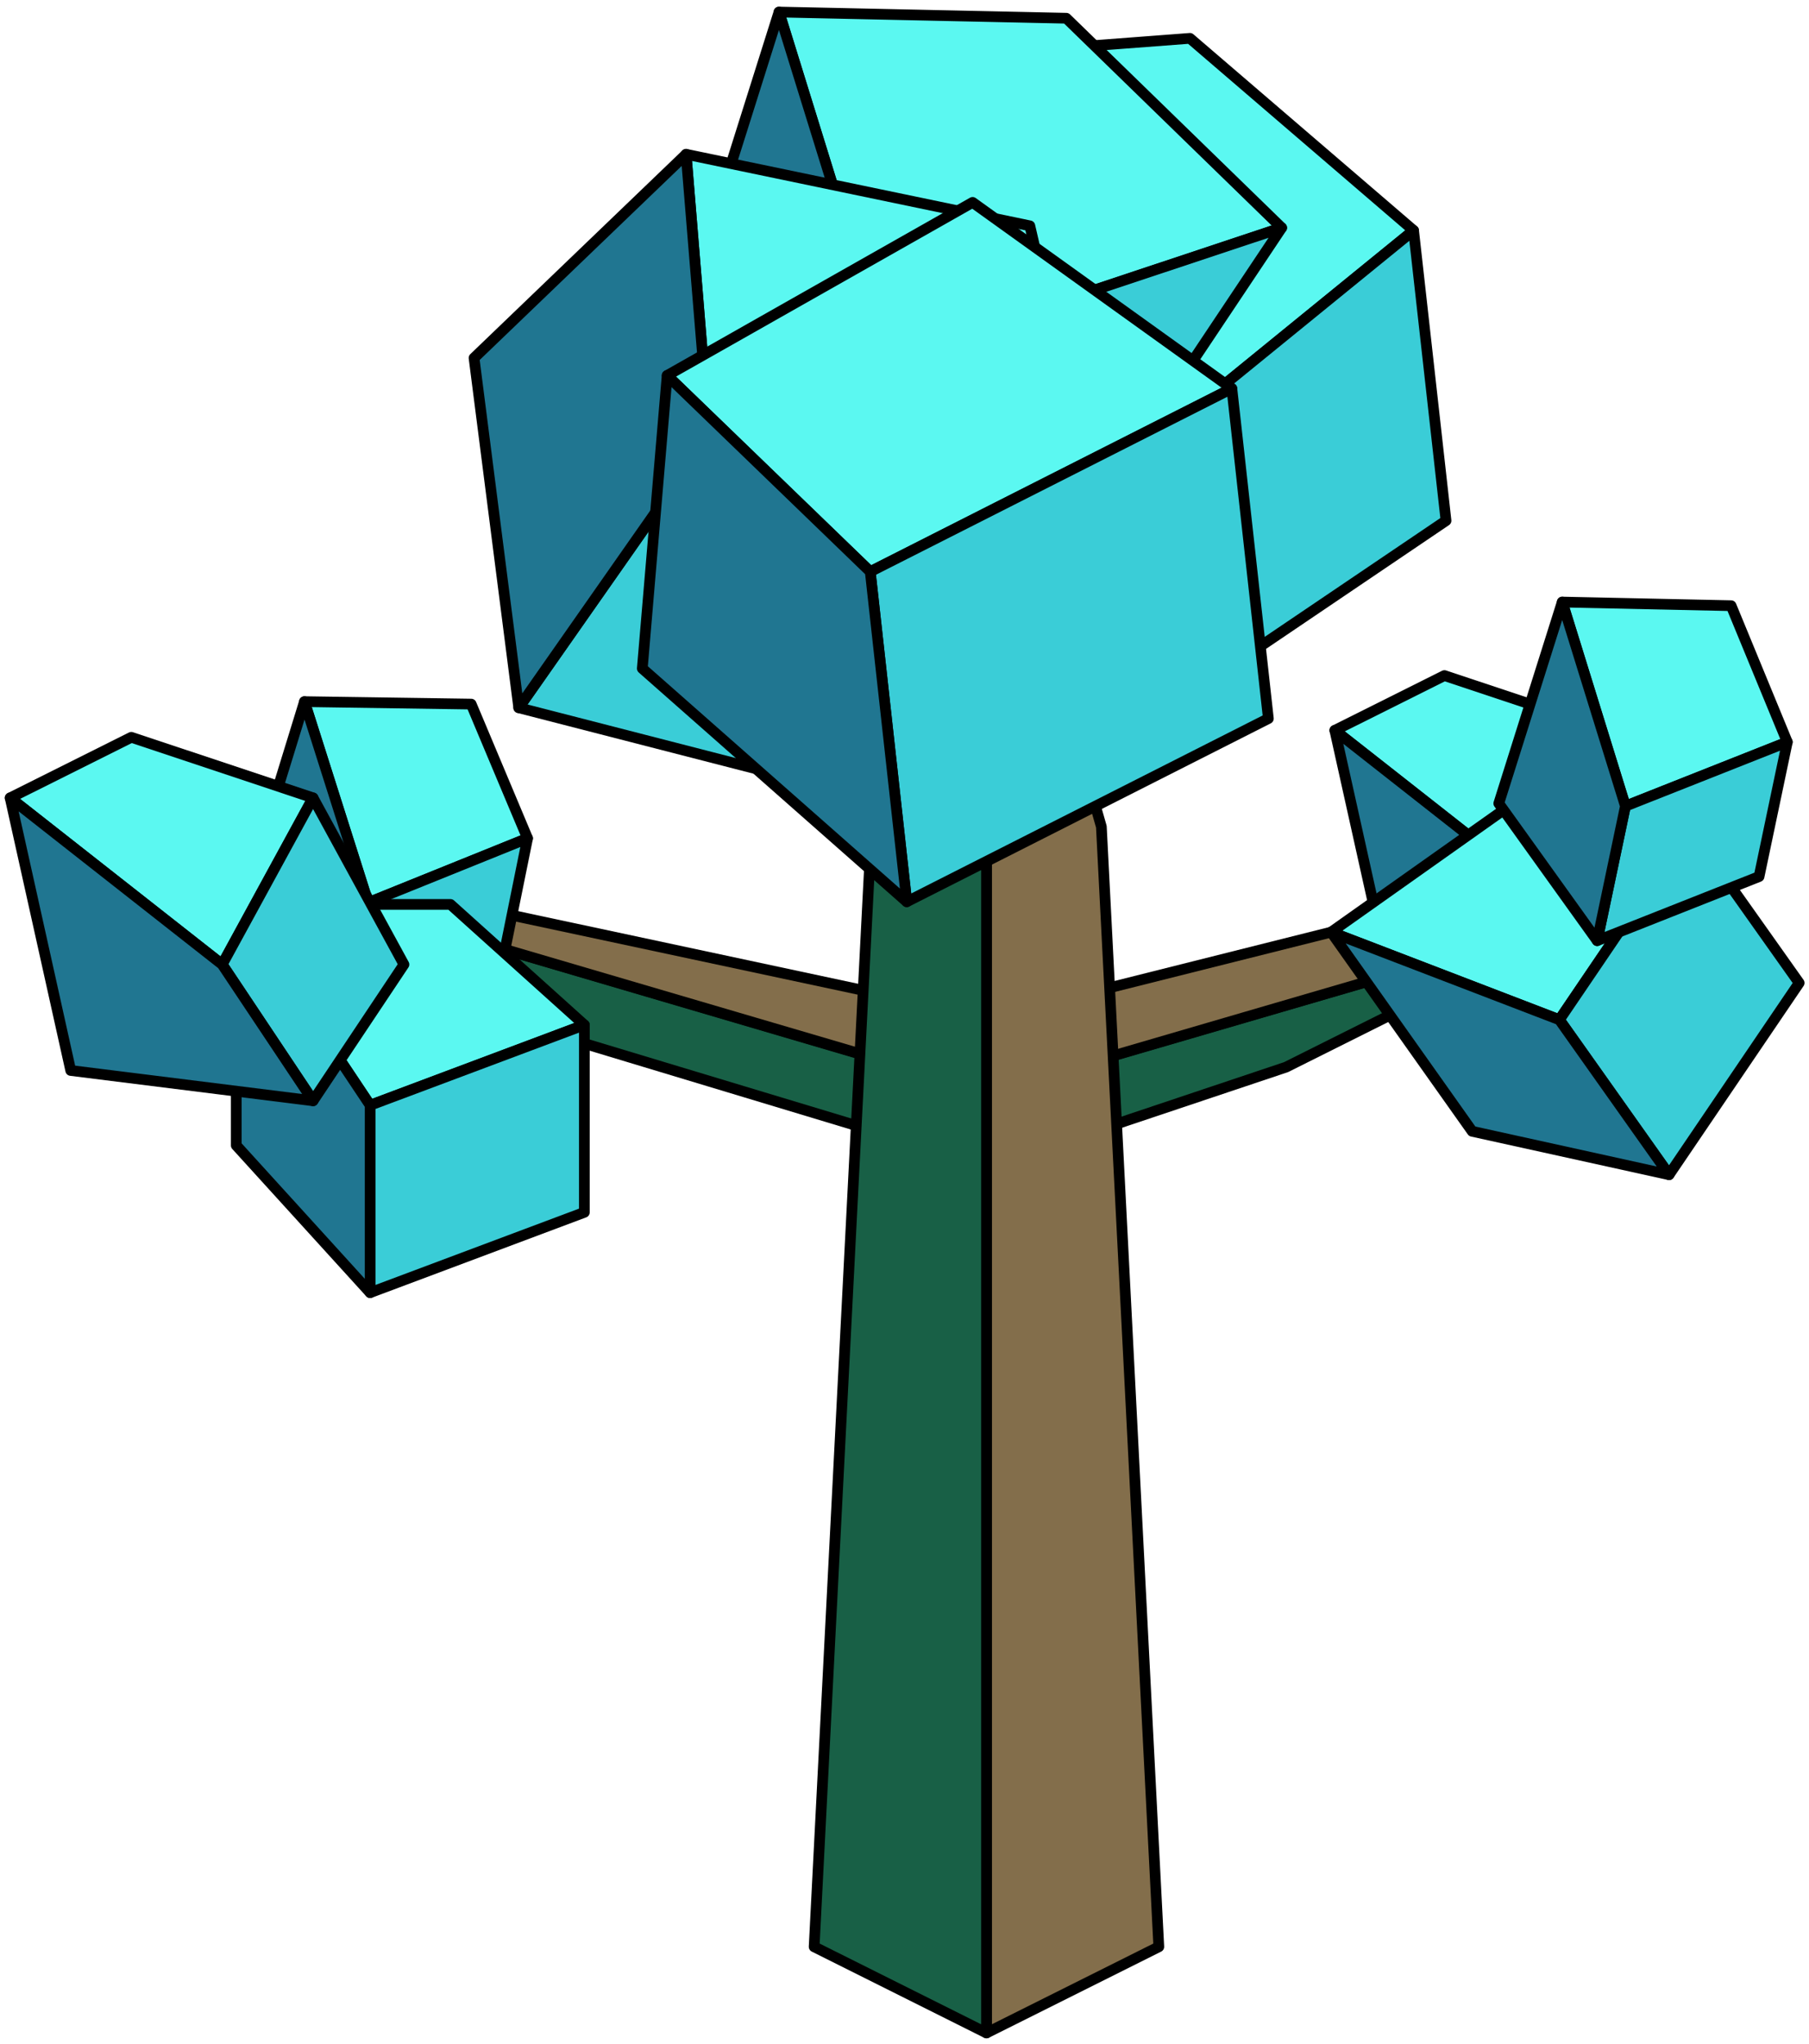 <?xml version="1.0" encoding="UTF-8" standalone="no"?><!DOCTYPE svg PUBLIC "-//W3C//DTD SVG 1.1//EN" "http://www.w3.org/Graphics/SVG/1.1/DTD/svg11.dtd"><svg width="100%" height="100%" viewBox="0 0 169 191" version="1.1" xmlns="http://www.w3.org/2000/svg" xmlns:xlink="http://www.w3.org/1999/xlink" xml:space="preserve" xmlns:serif="http://www.serif.com/" style="fill-rule:evenodd;clip-rule:evenodd;stroke-linecap:round;stroke-linejoin:round;stroke-miterlimit:1.5;"><g id="Tree_other02"><g><path d="M147.906,85.822l-27.758,13.879l-27.598,9.252l-70.458,-21.27l-8.35,-8.801l78.607,23.132l55.557,-16.192Z" style="fill:#186046;stroke:#000;stroke-width:1px;"/><path d="M147.906,85.822l-18.506,0l-36.85,9.252l-64.929,-13.879l-13.879,-2.313l78.719,23.132l55.445,-16.192Z" style="fill:#836e4b;stroke:#000;stroke-width:1px;"/></g><g><path d="M102.891,77.24l5.367,104.648l-16.1,8.05l0,-150.264l10.733,37.566Z" style="fill:#836e4b;stroke:#000;stroke-width:1px;"/><path d="M92.158,39.674l0,150.264l-16.1,-8.05l5.367,-104.648l10.733,-37.566Z" style="fill:#186046;stroke:#000;stroke-width:1px;"/></g><g><g><path d="M44.018,65.783l-15.576,-0.229l5.956,18.782l14.888,-6.013l-5.268,-12.54Z" style="fill:#5bf8f1;stroke:#000;stroke-width:1px;"/><path d="M49.286,78.323l-2.519,12.427l-14.889,6.013l2.52,-12.427l14.888,-6.013Z" style="fill:#3acdd7;stroke:#000;stroke-width:1px;"/><path d="M28.442,65.554l-5.726,18.611l9.162,12.598l2.52,-12.427l-5.956,-18.782" style="fill:#207691;stroke:#000;stroke-width:1px;"/></g><g><path d="M42.084,84.501l12.508,11.257l-20.012,7.505l-12.508,-18.762l20.012,0Z" style="fill:#5bf8f1;stroke:#000;stroke-width:1px;"/><path d="M54.592,95.758l0,17.511l-20.012,7.504l0,-17.51l20.012,-7.505Z" style="fill:#3acdd7;stroke:#000;stroke-width:1px;"/><path d="M34.58,103.263l0,17.51l-12.508,-13.758l0,-22.514l12.508,18.762Z" style="fill:#207691;stroke:#000;stroke-width:1px;"/></g><g><path d="M12.268,68.886l16.98,5.66l-8.49,15.565l-19.81,-15.565l11.32,-5.66Z" style="fill:#5bf8f1;stroke:#000;stroke-width:1px;"/><path d="M29.248,74.546l8.49,15.565l-8.49,12.735l-8.49,-12.735l8.49,-15.565Z" style="fill:#3acdd7;stroke:#000;stroke-width:1px;"/><path d="M0.948,74.546l5.66,25.47l22.64,2.83l-8.49,-12.735l-19.81,-15.565Z" style="fill:#207691;stroke:#000;stroke-width:1px;"/></g></g><g><g><path d="M134.941,63.117l15.357,5.119l-7.679,14.078l-17.917,-14.078l10.239,-5.119Z" style="fill:#5bf8f1;stroke:#000;stroke-width:1px;"/><path d="M150.298,68.236l7.679,14.078l-7.679,11.518l-7.679,-11.518l7.679,-14.078Z" style="fill:#3acdd7;stroke:#000;stroke-width:1px;"/><path d="M124.702,68.236l5.119,23.037l20.477,2.559l-7.679,-11.518l-17.917,-14.078Z" style="fill:#207691;stroke:#000;stroke-width:1px;"/></g><g><path d="M140.903,75.372l16.929,1.986l-12.152,17.918l-21.323,-8.19l16.546,-11.714Z" style="fill:#5bf8f1;stroke:#000;stroke-width:1px;"/><path d="M157.832,77.358l10.25,14.477l-12.153,17.918l-10.249,-14.477l12.152,-17.918Z" style="fill:#3acdd7;stroke:#000;stroke-width:1px;"/><path d="M145.68,95.276l10.249,14.477l-18.394,-4.054l-13.178,-18.613l21.323,8.19Z" style="fill:#207691;stroke:#000;stroke-width:1px;"/></g><g><path d="M161.724,56.589l-15.777,-0.339l5.903,19.067l15.123,-5.988l-5.249,-12.74Z" style="fill:#5bf8f1;stroke:#000;stroke-width:1px;"/><path d="M166.973,69.329l-2.638,12.57l-15.123,5.988l2.638,-12.57l15.123,-5.988Z" style="fill:#3acdd7;stroke:#000;stroke-width:1px;"/><path d="M145.947,56.25l-5.929,18.812l9.194,12.825l2.638,-12.57l-5.903,-19.067" style="fill:#207691;stroke:#000;stroke-width:1px;"/></g></g><g><g><path d="M111.166,3.582l20.893,17.949l-21.157,17.229l-19.157,-33.706l19.421,-1.472Z" style="fill:#5bf8f1;stroke:#000;stroke-width:1px;"/><path d="M132.059,21.531l3.031,27.115l-19.508,13.198l-4.68,-23.084l21.157,-17.229Z" style="fill:#3acdd7;stroke:#000;stroke-width:1px;"/><path d="M91.745,5.054l-6.766,39.578l30.603,17.212l-4.68,-23.084l-19.157,-33.706Z" style="fill:#207691;stroke:#000;stroke-width:1px;"/></g><g><path d="M99.617,1.704l-26.842,-0.578l10.044,32.441l36.917,-12.286l-20.119,-19.577Z" style="fill:#5bf8f1;stroke:#000;stroke-width:1px;"/><path d="M119.736,21.281l-15.675,23.486l-25.731,10.188l4.489,-21.388l36.917,-12.286Z" style="fill:#3acdd7;stroke:#000;stroke-width:1px;"/><path d="M72.775,1.126l-10.088,32.008l15.643,21.821l4.489,-21.388l-10.044,-32.441" style="fill:#207691;stroke:#000;stroke-width:1px;"/></g><g><path d="M96.209,21.098l6.719,29.048l-36.675,-9.439l-2.156,-26.294l32.112,6.685Z" style="fill:#5bf8f1;stroke:#000;stroke-width:1px;"/><path d="M102.928,50.146l-17.791,25.418l-36.675,-9.439l17.791,-25.418l36.675,9.439Z" style="fill:#3acdd7;stroke:#000;stroke-width:1px;"/><path d="M66.253,40.707l-17.791,25.418l-4.177,-32.679l19.812,-19.033l2.156,26.294Z" style="fill:#207691;stroke:#000;stroke-width:1px;"/></g><g><path d="M90.862,18.909l24.22,17.388l-33.782,17.115l-18.974,-18.331l28.536,-16.172Z" style="fill:#5bf8f1;stroke:#000;stroke-width:1px;"/><path d="M115.082,36.297l3.411,30.838l-33.782,17.115l-3.411,-30.838l33.782,-17.115Z" style="fill:#3acdd7;stroke:#000;stroke-width:1px;"/><path d="M81.3,53.412l3.411,30.838l-24.707,-21.794l2.322,-27.375l18.974,18.331Z" style="fill:#207691;stroke:#000;stroke-width:1px;"/></g></g></g></svg>